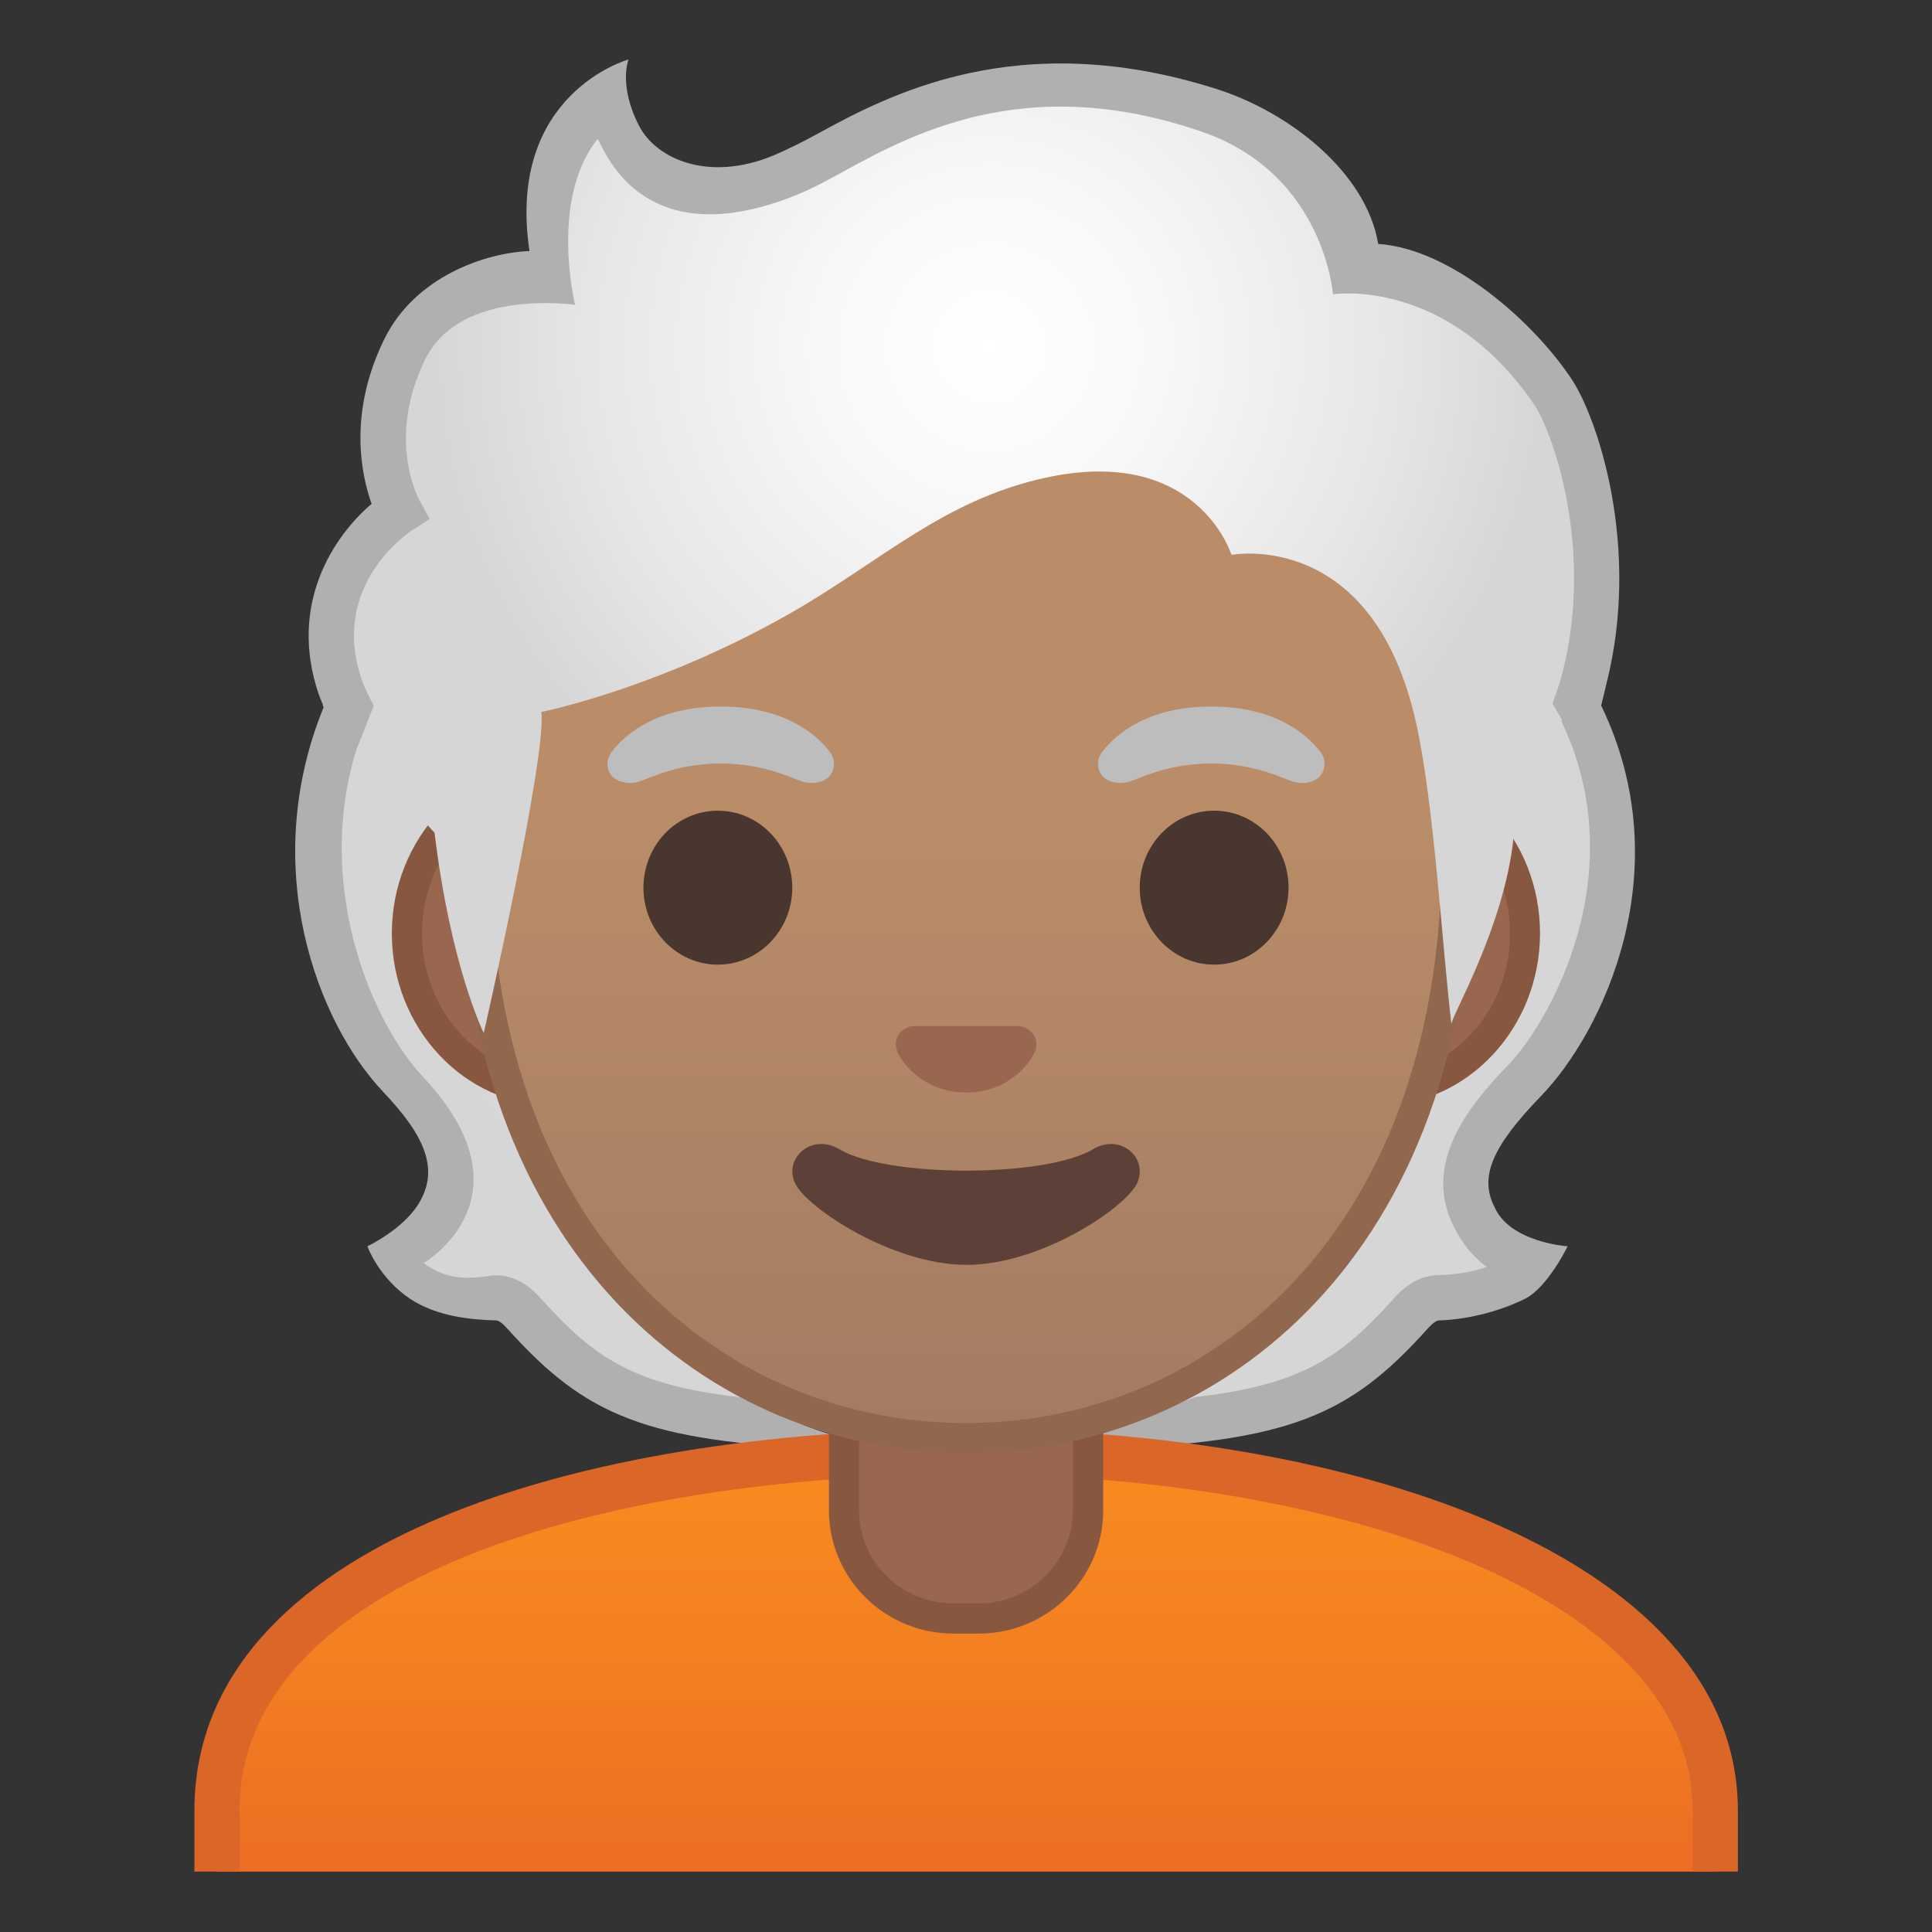 <?xml version="1.0" encoding="utf-8"?>
<!-- Generator: Adobe Illustrator 24.0.3, SVG Export Plug-In . SVG Version: 6.00 Build 0)  -->
<svg version="1.1" id="Layer_1" xmlns="http://www.w3.org/2000/svg" xmlns:xlink="http://www.w3.org/1999/xlink" x="0px" y="0px"
	 viewBox="0 0 128 128" style="enable-background:new 0 0 128 128;" xml:space="preserve">
<rect x="0" y="0" width="128" height="128" fill="#333333" stroke="none"/>
<g id="hair_x5F_white_1_">
	<g>
		<radialGradient id="SVGID_1_" cx="72.201" cy="60.699" r="23.207" gradientUnits="userSpaceOnUse">
			<stop  offset="0" style="stop-color:#FFFFFF"/>
			<stop  offset="0.298" style="stop-color:#F8F8F8"/>
			<stop  offset="0.718" style="stop-color:#E6E6E6"/>
			<stop  offset="0.996" style="stop-color:#D6D6D6"/>
		</radialGradient>
		<path style="fill:url(#SVGID_1_);" d="M93.38,87.11c0.53-0.58,1.11-1.11,1.91-1.13c1.32-0.03,3.36-0.25,4.97-1.22
			c0.47-0.28,0.87-0.67,1.17-1.14c-1.13-0.23-2.68-0.89-3.73-2.93c-1.6-3.1,0.25-5.95,3.32-9.12c3.46-3.57,9.21-15.82,3.1-26.74
			c-1.15-0.17-17.81,0.08-22.03,0.08c-5.11,0-12.88,0-17.99,0v49.71C83.86,94.62,87.77,93.33,93.38,87.11z"/>
	</g>
	<g>
		<radialGradient id="SVGID_2_" cx="51.902" cy="61.449" r="23.25" gradientUnits="userSpaceOnUse">
			<stop  offset="0" style="stop-color:#FFFFFF"/>
			<stop  offset="0.298" style="stop-color:#F8F8F8"/>
			<stop  offset="0.718" style="stop-color:#E6E6E6"/>
			<stop  offset="0.996" style="stop-color:#D6D6D6"/>
		</radialGradient>
		<path style="fill:url(#SVGID_2_);" d="M34.82,87.11c-0.53-0.58-1.11-1.11-1.91-1.13c-1.32-0.03-3.36-0.25-4.97-1.22
			c-0.47-0.28-0.87-0.67-1.17-1.14c1.13-0.23,2.12-1.38,3.1-3.45c1.6-3.35-0.05-5.81-2.7-8.6c-4.33-4.57-9.21-15.82-3.1-26.74
			c1.15-0.17,17.81,0.08,22.03,0.08c5.11,0,12.88,0,17.99,0v49.71C44.34,94.62,40.43,93.33,34.82,87.11z"/>
	</g>
	<g>
		<path style="fill:#B0B0B0;" d="M102.88,46.67l0.26,0.5c5.42,10.4-0.55,20.63-3.19,23.36c-2.96,3.05-5.7,6.73-3.58,10.85v0
			c0.55,1.07,1.27,1.93,2.13,2.56c-1.18,0.42-2.47,0.52-3.24,0.54c-1.56,0.04-2.56,1.15-2.99,1.63c-3.4,3.77-5.97,5.63-13.09,6.45
			c0,0-3.69,1.48-6.24,2.13V96c12.46-0.45,16.47-2.23,21.56-7.88c0.39-0.44,0.65-0.63,0.83-0.64c1.58-0.04,3.76-0.47,5.7-1.43
			c1.5-0.74,2.83-3.48,2.83-3.48s-3.79-0.25-4.83-2.57v0c-1.04-2.01-0.2-4.01,3.07-7.39c4.05-4.18,9.28-14.94,3.97-25.89
			c0,0,0-0.02,0.01-0.05H102.88z"/>
	</g>
	<g>
		<path style="fill:#B0B0B0;" d="M25.38,72.33c2.71,2.86,3.8,5.12,2.33,7.46c-1.06,1.69-3.37,2.78-3.37,2.78s0.75,2.09,2.83,3.48
			c1.81,1.2,4.13,1.39,5.7,1.43c0.18,0,0.44,0.2,0.83,0.64c5.07,5.62,9.06,7.42,21.39,7.88v-0.95c-2.15-0.6-6.08-2.48-6.08-2.48
			c-7.12-0.82-9.69-2.68-13.09-6.45c-0.43-0.48-1.43-1.59-2.99-1.63c-0.76-0.02-2.86,0.73-4.86-0.81c0,0,7.46-4.33-0.04-12.33
			c-3.82-4.07-7.8-14.35-3.58-23.92l0.29-0.65l-0.05-0.09h-3.32c0.02,0.06,0.04,0.11,0.07,0.17C17.09,57.53,21.07,67.79,25.38,72.33
			z"/>
	</g>
</g>
<g id="shirt_1_">
	<linearGradient id="SVGID_3_" gradientUnits="userSpaceOnUse" x1="64" y1="96.18" x2="64" y2="124">
		<stop  offset="0" style="stop-color:#F78C1F"/>
		<stop  offset="0.494" style="stop-color:#F37F21"/>
		<stop  offset="1" style="stop-color:#ED6D23"/>
	</linearGradient>
	<path style="fill:url(#SVGID_3_);" d="M113.63,119.96c0-15.61-24.9-23.78-49.5-23.78H64c-13.44,0.01-25.71,2.1-34.54,5.86
		c-10.02,4.27-15.1,10.3-15.1,17.92V124h99.27V119.96z"/>
	<g>
		<path style="fill:#DA6727;" d="M15.87,119.96c0-15.35,24.18-22.25,48.14-22.28l0.12,0c12.78,0,25.13,2.22,33.89,6.1
			c6.44,2.85,14.12,7.97,14.12,16.18V124h3v-4.04c0-16.76-25.4-25.28-51-25.28c-0.04,0-0.09,0-0.13,0
			c-25.49,0.03-51.13,7.5-51.13,25.28V124h3V119.96z"/>
	</g>
</g>
<g id="neck_1_">
	<path style="fill:#99674F;" d="M63.17,107.23c-4,0-7.26-3.22-7.26-7.17v-8.98h16.16v8.98c0,3.96-3.25,7.17-7.26,7.17H63.17z"/>
	<g>
		<path style="fill:#875740;" d="M71.08,92.08v7.98c0,3.4-2.81,6.17-6.26,6.17h-1.65c-3.45,0-6.26-2.77-6.26-6.17v-7.98H71.08
			 M73.08,90.08H54.92v9.98c0,4.51,3.7,8.17,8.26,8.17h1.65c4.56,0,8.26-3.66,8.26-8.17V90.08L73.08,90.08z"/>
	</g>
</g>
<g id="ears_1_">
	<path style="fill:#99674F;" d="M36.67,72.26c-5.36,0-9.71-4.67-9.71-10.41s4.36-10.41,9.71-10.41h54.65
		c5.36,0,9.71,4.67,9.71,10.41s-4.36,10.41-9.71,10.41H36.67z"/>
	<g>
		<path style="fill:#875740;" d="M91.33,52.43c4.8,0,8.71,4.22,8.71,9.41s-3.91,9.41-8.71,9.41H36.67c-4.8,0-8.71-4.22-8.71-9.41
			s3.91-9.41,8.71-9.41H91.33 M91.33,50.43H36.67c-5.89,0-10.71,5.14-10.71,11.41c0,6.28,4.82,11.41,10.71,11.41h54.65
			c5.89,0,10.71-5.14,10.71-11.41C102.04,55.57,97.22,50.43,91.33,50.43L91.33,50.43z"/>
	</g>
</g>
<g id="head">
	<linearGradient id="SVGID_4_" gradientUnits="userSpaceOnUse" x1="64" y1="94.591" x2="64" y2="12.825">
		<stop  offset="0" style="stop-color:#A47B62"/>
		<stop  offset="0.5" style="stop-color:#BA8D68"/>
	</linearGradient>
	<path style="fill:url(#SVGID_4_);" d="M64,95.27c-15.66,0-32.52-12.14-32.52-38.81c0-12.38,3.56-23.79,10.02-32.13
		c6.05-7.8,14.25-12.27,22.5-12.27s16.45,4.47,22.5,12.27c6.46,8.34,10.02,19.75,10.02,32.13c0,12.09-3.51,22.19-10.14,29.21
		C80.52,91.86,72.57,95.27,64,95.27z"/>
	<g>
		<path style="fill:#91674D;" d="M64,13.07L64,13.07c7.94,0,15.85,4.33,21.71,11.88c6.33,8.16,9.81,19.35,9.81,31.52
			c0,11.83-3.41,21.7-9.87,28.52c-5.67,5.99-13.36,9.29-21.65,9.29c-8.29,0-15.98-3.3-21.65-9.29c-6.46-6.82-9.87-16.69-9.87-28.52
			c0-12.16,3.49-23.35,9.81-31.52C48.15,17.4,56.06,13.07,64,13.07 M64,11.07L64,11.07L64,11.07c-17.4,0-33.52,18.61-33.52,45.39
			c0,26.64,16.61,39.81,33.52,39.81S97.52,83.1,97.52,56.46C97.52,29.68,81.4,11.07,64,11.07L64,11.07z"/>
	</g>
</g>
<g id="eyes_1_">
	<ellipse style="fill:#49362E;" cx="47.56" cy="58.81" rx="4.93" ry="5.1"/>
	<ellipse style="fill:#49362E;" cx="80.44" cy="58.81" rx="4.93" ry="5.1"/>
</g>
<g id="eyebrows_1_">
	<path style="fill:#BDBDBD;" d="M54.98,49.82c-0.93-1.23-3.07-3.01-7.23-3.01s-6.31,1.79-7.23,3.01c-0.41,0.54-0.31,1.17-0.02,1.55
		c0.26,0.35,1.04,0.68,1.9,0.39c0.86-0.29,2.54-1.16,5.35-1.18c2.81,0.02,4.49,0.89,5.35,1.18c0.86,0.29,1.64-0.03,1.9-0.39
		C55.29,50.99,55.39,50.36,54.98,49.82z"/>
	<path style="fill:#BDBDBD;" d="M87.48,49.82c-0.93-1.23-3.07-3.01-7.23-3.01c-4.16,0-6.31,1.79-7.23,3.01
		c-0.41,0.54-0.31,1.17-0.02,1.55c0.26,0.35,1.04,0.68,1.9,0.39c0.86-0.29,2.54-1.16,5.35-1.18c2.81,0.02,4.49,0.89,5.35,1.18
		c0.86,0.29,1.64-0.03,1.9-0.39C87.79,50.99,87.89,50.36,87.48,49.82z"/>
</g>
<path id="nose_1_" style="fill:#99674F;" d="M67.86,68.06c-0.11-0.04-0.21-0.07-0.32-0.08h-7.07c-0.11,0.01-0.22,0.04-0.32,0.08
	c-0.64,0.26-0.99,0.92-0.69,1.63c0.3,0.71,1.71,2.69,4.55,2.69c2.84,0,4.25-1.99,4.55-2.69C68.85,68.98,68.5,68.32,67.86,68.06z"/>
<path id="mouth_1_" style="fill:#5D4037;" d="M72.42,76.14c-3.19,1.89-13.63,1.89-16.81,0c-1.83-1.09-3.7,0.58-2.94,2.24
	c0.75,1.63,6.45,5.42,11.37,5.42s10.55-3.79,11.3-5.42C76.09,76.72,74.25,75.05,72.42,76.14z"/>
<g id="hair_x5F_white">
	<g>
		<radialGradient id="SVGID_5_" cx="65.578" cy="22.989" r="37.036" gradientUnits="userSpaceOnUse">
			<stop  offset="0" style="stop-color:#FFFFFF"/>
			<stop  offset="0.298" style="stop-color:#F8F8F8"/>
			<stop  offset="0.718" style="stop-color:#E6E6E6"/>
			<stop  offset="0.996" style="stop-color:#D6D6D6"/>
		</radialGradient>
		<path style="fill:url(#SVGID_5_);" d="M52.25,10.65C39.98,15,40.27,6.38,40.27,6.38c-6.66,3.32-3.8,11.38-3.8,11.38
			s-6.75-0.5-9.64,5.34c-3.02,6.11-0.36,10.78-0.36,10.78S19.98,38,22.53,45.5c1.69,4.98,6.26,9.67,6.26,9.67
			c1.08,8.92,3.26,13.27,3.26,13.27s4.21-18.45,3.81-21.27c0,0,7.76-1.54,16.57-6.58c5.95-3.41,10.02-7.41,16.71-8.91
			c10.18-2.29,12.45,5.08,12.45,5.08s9.42-1.81,12.26,11.27c1.17,5.38,1.67,14.37,2.31,19.84c-0.06-0.48,3.5-6.4,4.12-12.4
			c0.23-2.23,3.61-7.67,4.63-11.72c2.21-8.8-0.69-15.74-2.06-17.81c-2.5-3.79-8.49-9-12.97-8.24c0.23-4.8-3.55-9.25-8.1-10.78
			C69.33,2.73,55.91,9.35,52.25,10.65z"/>
	</g>
	<g>
		<path style="fill:#B0B0B0;" d="M21.11,45.98c0.08,0.22,0.17,0.45,0.27,0.68l2.28,2.89l1.1-2.79l-0.32-0.63
			c-0.21-0.42-0.36-0.77-0.48-1.11c-2.13-6.26,3.11-9.73,3.33-9.88l1.18-0.76l-0.68-1.23c-0.09-0.17-2.21-4.12,0.4-9.38
			c2.33-4.71,9.91-3.57,9.91-3.57s-1.72-7,1.5-11c0.55,1.01,3.12,7.75,13.14,3.73c0.78-0.31,1.68-0.76,2.8-1.38
			c4.53-2.47,12.22-6.93,24.12-2.81c8.1,2.81,8.65,10.76,8.65,10.76s7.5-1.2,13.31,7.27c1.25,1.82,3.98,9.5,1.92,17.71
			c-0.11,0.45-0.26,0.94-0.46,1.5l-0.22,0.62l0.04,0.08l1.09,1.9l2.11-1.9c0.05-0.23,0.27-1.14,0.35-1.46
			c2.24-8.93-0.56-17.42-2.32-20.09c-2.44-3.7-7.91-8.64-12.82-8.97c-0.79-4.72-5.84-8.72-10.73-10.27
			C67.32,1.68,58.71,6.38,54.08,8.91c-0.96,0.53-1.82,0.93-2.36,1.18c-4.51,2.1-8.2,0.54-9.39-1.77c-1.37-2.67-0.69-4.38-0.69-4.38
			s-8.12,2.25-6.56,12.69c-2.93,0.12-7.56,1.69-9.6,5.8c-2.42,4.9-1.56,8.99-0.86,10.95C22.11,35.52,19.09,40.02,21.11,45.98z"/>
	</g>
</g>
</svg>
